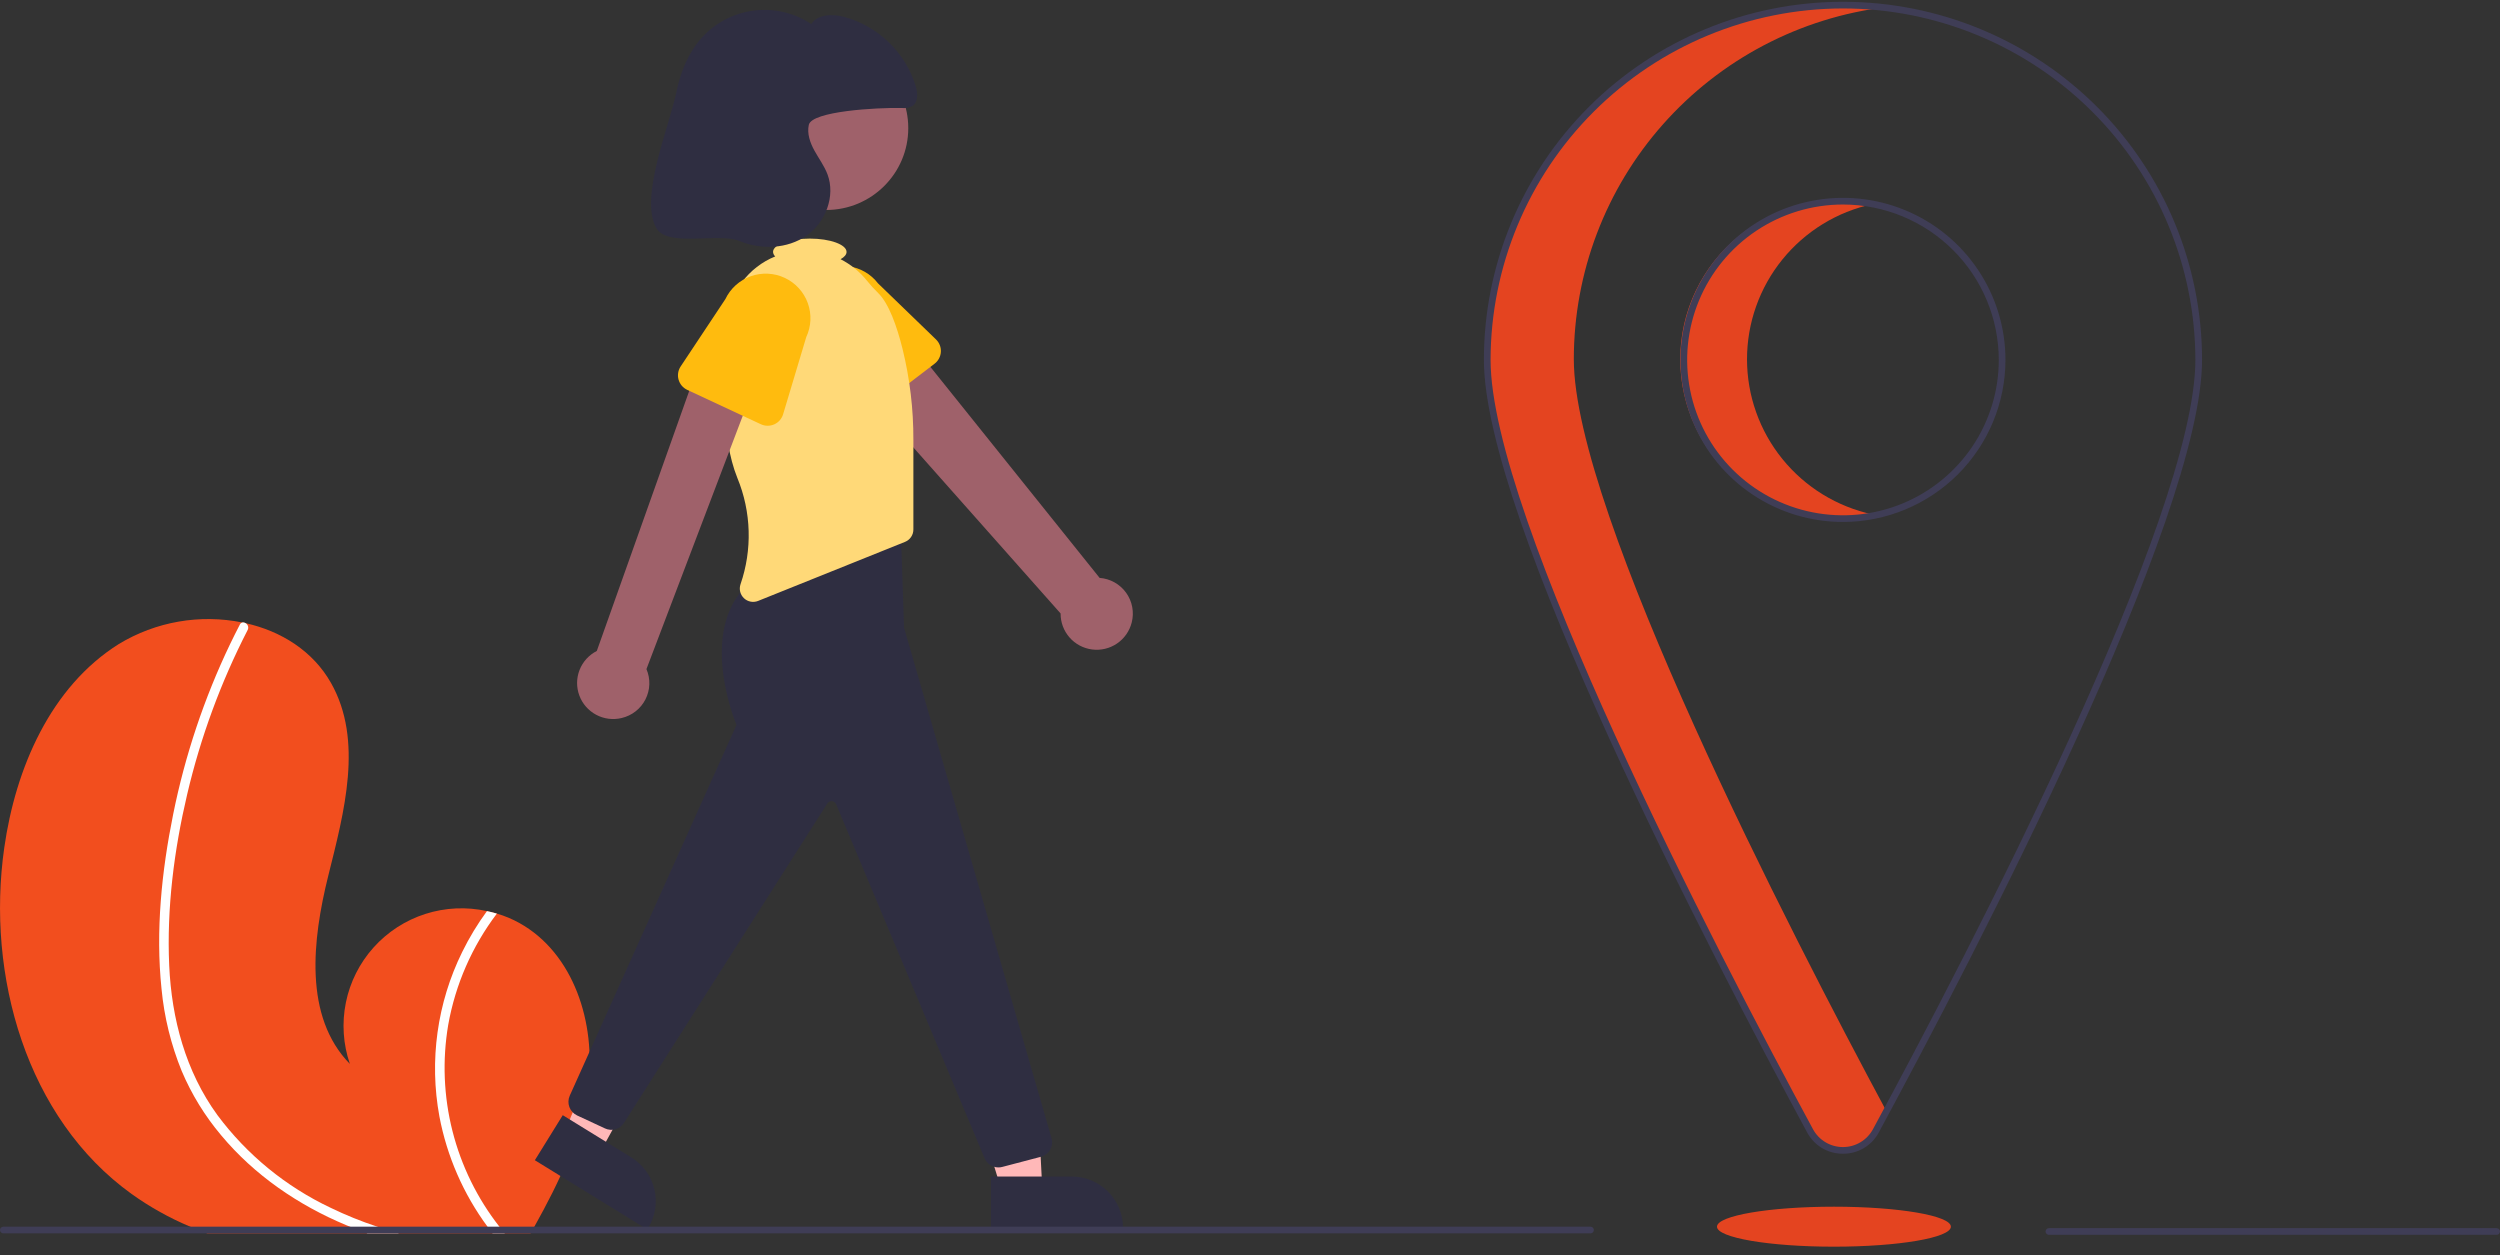 <svg width="245" height="123" viewBox="0 0 245 123" fill="none" xmlns="http://www.w3.org/2000/svg">
<rect x="0" y="0" width="245" height="123" fill="#333333" stroke="none"/>
<g clip-path="url(#clip0_13_953)">
<path d="M57.636 106.335C57.008 111.277 54.813 115.833 52.367 120.215C52.246 120.434 52.125 120.65 52.001 120.869H20.309C19.746 120.669 19.192 120.451 18.642 120.215C16.615 119.365 14.689 118.291 12.902 117.012C2.594 109.605 -1.375 95.607 0.419 83.066C1.529 75.27 4.961 67.315 11.638 63.118C15.264 60.918 19.588 60.162 23.747 61.002C23.855 61.021 23.964 61.044 24.072 61.07C27.562 61.854 30.673 63.801 32.445 66.939C35.628 72.579 33.732 79.565 32.166 85.842C30.604 92.122 29.76 99.634 34.288 104.265C33.624 102.329 33.489 100.251 33.896 98.246C34.304 96.24 35.24 94.379 36.608 92.854C37.976 91.329 39.726 90.194 41.679 89.567C43.632 88.941 45.718 88.844 47.721 89.288C48.048 89.356 48.373 89.434 48.693 89.532C49.462 89.757 50.204 90.067 50.904 90.457C56.245 93.432 58.406 100.284 57.636 106.335Z" fill="#F24E1E"/>
<path d="M36.973 120.215C37.681 120.454 38.395 120.669 39.112 120.869H36.011C35.434 120.666 34.862 120.448 34.295 120.215C34.17 120.166 34.043 120.114 33.918 120.062C29.239 118.106 24.93 115.166 21.671 111.254C20.075 109.361 18.772 107.239 17.807 104.96C16.758 102.386 16.092 99.673 15.829 96.907C15.24 91.231 15.839 85.398 16.966 79.823C18.128 74.045 20.004 68.432 22.552 63.115C22.86 62.478 23.176 61.844 23.502 61.214C23.525 61.163 23.558 61.117 23.601 61.081C23.643 61.044 23.693 61.017 23.747 61.002C23.803 60.991 23.861 60.992 23.916 61.004C23.972 61.016 24.025 61.038 24.072 61.07C24.184 61.135 24.268 61.24 24.305 61.364C24.342 61.488 24.33 61.621 24.271 61.737C21.645 66.844 19.655 72.252 18.344 77.841C17.061 83.295 16.33 89 16.582 94.604C16.818 99.843 18.19 104.993 21.305 109.278C24.205 113.171 28.02 116.294 32.415 118.37C33.892 119.085 35.415 119.701 36.973 120.215Z" fill="white"/>
<path d="M49.472 120.869H48.271C48.1 120.653 47.937 120.434 47.776 120.215C45.412 117.011 43.801 113.318 43.061 109.409C42.053 103.934 42.838 98.281 45.301 93.285C45.988 91.884 46.798 90.547 47.721 89.288C48.048 89.356 48.372 89.434 48.693 89.532C46.264 92.742 44.63 96.478 43.925 100.437C43.339 103.901 43.481 107.448 44.345 110.853C45.209 114.258 46.774 117.447 48.942 120.215C49.115 120.437 49.292 120.656 49.472 120.869Z" fill="white"/>
<path d="M110.908 61.005C111.035 60.508 111.053 59.989 110.958 59.485C110.863 58.981 110.658 58.504 110.358 58.087C110.059 57.67 109.671 57.324 109.222 57.073C108.774 56.822 108.276 56.672 107.763 56.634L87.75 31.679L82.798 36.282L103.939 60.12C103.932 60.983 104.243 61.819 104.812 62.47C105.382 63.12 106.17 63.54 107.029 63.649C107.888 63.758 108.757 63.549 109.472 63.062C110.187 62.574 110.698 61.842 110.908 61.005Z" fill="#9F616A"/>
<path d="M91.589 35.643L85.264 40.474C85.084 40.611 84.877 40.709 84.656 40.759C84.435 40.809 84.206 40.811 83.984 40.765C83.762 40.719 83.552 40.626 83.37 40.492C83.188 40.358 83.036 40.186 82.926 39.988L79.073 33.062C78.374 32.139 78.069 30.978 78.226 29.832C78.384 28.686 78.99 27.649 79.913 26.949C80.836 26.248 81.999 25.941 83.149 26.095C84.298 26.249 85.34 26.851 86.045 27.769L91.728 33.265C91.891 33.423 92.018 33.613 92.1 33.824C92.182 34.035 92.218 34.26 92.205 34.486C92.192 34.712 92.13 34.932 92.023 35.132C91.917 35.331 91.769 35.506 91.589 35.643Z" fill="#FFBB0E"/>
<path d="M80.967 20.578C85.409 20.578 89.01 16.987 89.01 12.557C89.01 8.127 85.409 4.536 80.967 4.536C76.525 4.536 72.925 8.127 72.925 12.557C72.925 16.987 76.525 20.578 80.967 20.578Z" fill="#9F616A"/>
<path d="M98.136 116.605H102.15L101.768 109.111L95.843 109.112L98.136 116.605Z" fill="#FFB8B8"/>
<path d="M97.112 115.298L105.018 115.298H105.018C105.68 115.298 106.335 115.428 106.946 115.68C107.557 115.933 108.113 116.303 108.581 116.77C109.049 117.236 109.42 117.79 109.673 118.4C109.926 119.009 110.056 119.663 110.056 120.323V120.486L97.112 120.487L97.112 115.298Z" fill="#2F2E41"/>
<path d="M55.333 110.936L58.748 113.041L62.372 106.465L58.239 103.886L55.333 110.936Z" fill="#FFB8B8"/>
<path d="M55.15 109.288L61.877 113.432C62.439 113.778 62.929 114.232 63.316 114.768C63.703 115.303 63.98 115.909 64.132 116.551C64.284 117.193 64.308 117.859 64.202 118.511C64.097 119.162 63.863 119.786 63.515 120.348L63.429 120.487L52.416 113.702L55.15 109.288Z" fill="#2F2E41"/>
<path d="M97.845 114.408C97.547 114.408 97.255 114.317 97.01 114.148C96.764 113.979 96.576 113.739 96.471 113.461L81.949 78.834C81.918 78.749 81.864 78.675 81.793 78.619C81.722 78.563 81.637 78.528 81.547 78.517C81.458 78.506 81.367 78.52 81.284 78.557C81.202 78.595 81.132 78.654 81.081 78.729L61.132 110.072C60.936 110.364 60.643 110.576 60.304 110.67C59.965 110.764 59.603 110.734 59.285 110.584L56.555 109.314C56.206 109.149 55.934 108.855 55.8 108.494C55.665 108.132 55.677 107.733 55.834 107.38L72.178 71.044C71.822 70.179 68.34 61.287 73.689 56.895L73.726 56.871L88.229 50.419L88.595 61.515L103.05 111.537C103.105 111.725 103.121 111.922 103.098 112.117C103.075 112.311 103.013 112.499 102.916 112.67C102.819 112.84 102.689 112.989 102.533 113.109C102.377 113.228 102.199 113.316 102.009 113.365L98.223 114.359C98.1 114.392 97.973 114.408 97.845 114.408Z" fill="#2F2E41"/>
<path d="M88.449 34.189C87.897 31.978 87.114 29.75 86.065 28.722C85.679 28.347 85.316 27.948 84.979 27.529C84.274 26.643 83.386 25.917 82.376 25.402C82.745 25.197 82.962 24.952 82.962 24.689C82.962 23.967 81.349 23.382 79.36 23.382C77.371 23.382 75.758 23.967 75.758 24.689C75.763 24.772 75.784 24.854 75.821 24.93C75.858 25.005 75.909 25.073 75.972 25.129C74.673 25.657 73.544 26.53 72.708 27.654C71.873 28.778 71.362 30.109 71.233 31.502C70.768 36.471 70.632 42.823 72.262 46.841C73.63 50.164 73.739 53.869 72.568 57.266C72.489 57.502 72.479 57.756 72.54 57.998C72.601 58.24 72.731 58.459 72.913 58.63C73.095 58.801 73.323 58.916 73.569 58.962C73.814 59.008 74.068 58.982 74.3 58.888L88.691 53.105C88.933 53.007 89.141 52.84 89.287 52.624C89.433 52.408 89.511 52.154 89.511 51.893V43.109C89.523 40.103 89.166 37.108 88.449 34.189Z" fill="#FFD978"/>
<path d="M60.914 70.368C61.415 70.252 61.885 70.028 62.289 69.712C62.694 69.395 63.024 68.994 63.256 68.537C63.489 68.079 63.618 67.576 63.634 67.064C63.651 66.551 63.554 66.041 63.352 65.57L74.612 35.956L68.902 34.486L58.487 63.794C57.715 64.186 57.115 64.847 56.799 65.65C56.483 66.454 56.474 67.346 56.773 68.156C57.072 68.967 57.659 69.64 58.422 70.047C59.185 70.455 60.072 70.569 60.914 70.368Z" fill="#9F616A"/>
<path d="M74.565 41.575L67.35 38.207C67.144 38.111 66.962 37.972 66.815 37.8C66.669 37.627 66.561 37.425 66.5 37.208C66.438 36.99 66.425 36.762 66.46 36.538C66.495 36.315 66.578 36.102 66.703 35.913L71.088 29.309C71.586 28.265 72.479 27.46 73.57 27.072C74.662 26.683 75.864 26.741 76.912 27.235C77.961 27.728 78.77 28.615 79.164 29.703C79.557 30.79 79.503 31.989 79.012 33.036L76.744 40.601C76.679 40.818 76.568 41.018 76.419 41.188C76.269 41.358 76.085 41.493 75.878 41.586C75.671 41.678 75.447 41.725 75.22 41.723C74.993 41.721 74.77 41.671 74.565 41.575Z" fill="#FFBB0E"/>
<path d="M88.355 10.583C88.718 10.626 89.085 10.559 89.41 10.393C90.003 10.005 89.945 9.125 89.744 8.447C89.244 6.821 88.341 5.347 87.119 4.161C85.897 2.975 84.395 2.116 82.752 1.661C81.607 1.358 80.158 1.369 79.503 2.354C77.857 1.26 75.873 0.791 73.91 1.032C71.947 1.272 70.135 2.206 68.803 3.665C67.46 5.136 66.69 7.053 66.291 9.003C65.604 12.361 62.66 19.288 64.291 22.305C65.376 24.312 70.368 22.748 72.481 23.623C74.593 24.497 77.159 24.399 79.035 23.095C80.911 21.791 81.897 19.216 81.093 17.081C80.781 16.255 80.242 15.538 79.817 14.765C79.391 13.992 79.073 13.098 79.263 12.236C79.559 10.895 85.907 10.533 88.355 10.583Z" fill="#2F2E41"/>
<path d="M156.198 120.542C156.198 120.585 156.19 120.627 156.173 120.667C156.157 120.707 156.133 120.743 156.102 120.773C156.072 120.804 156.036 120.828 155.996 120.844C155.956 120.86 155.914 120.869 155.871 120.869H0.327C0.241 120.869 0.157 120.834 0.096 120.773C0.034 120.712 0 120.629 0 120.542C0 120.455 0.034 120.372 0.096 120.311C0.157 120.25 0.241 120.215 0.327 120.215H155.871C155.914 120.215 155.956 120.224 155.996 120.24C156.036 120.256 156.072 120.28 156.102 120.311C156.133 120.341 156.157 120.377 156.173 120.417C156.19 120.457 156.198 120.499 156.198 120.542Z" fill="#3F3D56"/>
<path d="M179.726 122.175C186.056 122.175 191.187 121.298 191.187 120.215C191.187 119.133 186.056 118.256 179.726 118.256C173.396 118.256 168.265 119.133 168.265 120.215C168.265 121.298 173.396 122.175 179.726 122.175Z" fill="#E44420"/>
<path d="M244.673 121.012H200.793C200.706 121.012 200.623 120.978 200.561 120.917C200.5 120.855 200.466 120.772 200.466 120.686C200.466 120.599 200.5 120.516 200.561 120.455C200.623 120.394 200.706 120.359 200.793 120.359H244.673C244.759 120.359 244.843 120.394 244.904 120.455C244.966 120.516 245 120.599 245 120.686C245 120.772 244.966 120.855 244.904 120.917C244.843 120.978 244.759 121.012 244.673 121.012Z" fill="#3F3D56"/>
<path d="M171.207 35.206C171.208 31.648 172.431 28.198 174.673 25.431C176.915 22.663 180.041 20.746 183.529 19.998C181.254 19.511 178.9 19.538 176.637 20.076C174.375 20.614 172.262 21.651 170.453 23.109C168.644 24.567 167.185 26.41 166.183 28.503C165.18 30.596 164.66 32.887 164.66 35.206C164.66 37.526 165.18 39.816 166.183 41.91C167.185 44.003 168.644 45.846 170.453 47.304C172.262 48.762 174.375 49.798 176.637 50.337C178.9 50.875 181.254 50.901 183.529 50.415C180.041 49.667 176.915 47.75 174.673 44.982C172.431 42.215 171.208 38.764 171.207 35.206Z" fill="#E44420"/>
<path d="M154.234 35.206C154.234 26.72 157.346 18.527 162.983 12.171C168.62 5.814 176.394 1.733 184.839 0.696C179.938 0.097 174.966 0.542 170.251 2.002C165.537 3.463 161.186 5.905 157.488 9.167C153.791 12.429 150.829 16.438 148.8 20.926C146.772 25.415 145.722 30.283 145.72 35.206C145.72 50.803 168.718 94.784 177.355 110.753C177.669 111.334 178.134 111.819 178.702 112.158C179.27 112.496 179.92 112.675 180.582 112.675C181.243 112.675 181.893 112.496 182.461 112.158C183.029 111.819 183.494 111.334 183.808 110.753C184.131 110.155 184.477 109.514 184.839 108.84C175.54 91.527 154.234 50.219 154.234 35.206Z" fill="#E44420"/>
<path d="M180.611 113.065C179.889 113.071 179.18 112.879 178.56 112.51C177.94 112.141 177.434 111.608 177.097 110.972C167.573 93.365 145.422 50.743 145.422 35.271C145.422 25.963 149.13 17.036 155.729 10.454C162.328 3.873 171.279 0.175 180.611 0.175C189.944 0.175 198.895 3.873 205.494 10.454C212.093 17.036 215.801 25.963 215.801 35.271C215.801 50.744 193.65 93.365 184.126 110.972C183.789 111.609 183.283 112.141 182.663 112.51C182.043 112.879 181.333 113.071 180.611 113.065ZM180.611 0.828C171.456 0.838 162.678 4.47 156.203 10.928C149.729 17.384 146.087 26.139 146.077 35.271C146.077 50.594 168.173 93.098 177.673 110.662C177.959 111.191 178.383 111.633 178.9 111.941C179.417 112.25 180.009 112.412 180.611 112.412C181.214 112.412 181.805 112.25 182.323 111.941C182.84 111.633 183.264 111.191 183.55 110.662C193.05 93.099 215.146 50.596 215.146 35.271C215.136 26.139 211.494 17.384 205.02 10.928C198.545 4.47 189.767 0.838 180.611 0.828Z" fill="#3F3D56"/>
<path d="M180.612 51.152C177.462 51.152 174.383 50.22 171.765 48.475C169.146 46.73 167.105 44.25 165.9 41.348C164.695 38.446 164.379 35.253 164.994 32.172C165.608 29.092 167.125 26.262 169.352 24.041C171.579 21.82 174.416 20.307 177.505 19.695C180.594 19.082 183.795 19.396 186.705 20.598C189.615 21.8 192.102 23.836 193.851 26.448C195.601 29.059 196.535 32.13 196.535 35.271C196.53 39.481 194.851 43.518 191.866 46.495C188.881 49.472 184.833 51.147 180.612 51.152ZM180.612 20.043C177.592 20.043 174.64 20.936 172.129 22.609C169.618 24.282 167.661 26.66 166.505 29.443C165.349 32.225 165.047 35.287 165.636 38.241C166.225 41.195 167.679 43.909 169.815 46.038C171.95 48.168 174.671 49.618 177.632 50.206C180.594 50.794 183.664 50.492 186.454 49.34C189.244 48.187 191.629 46.235 193.307 43.731C194.984 41.227 195.88 38.282 195.88 35.271C195.875 31.233 194.265 27.363 191.403 24.508C188.541 21.653 184.66 20.047 180.612 20.043Z" fill="#3F3D56"/>
</g>
<defs>
<clipPath id="clip0_13_953">
<rect width="245" height="122" fill="white" transform="translate(0 0.175)"/>
</clipPath>
</defs>
</svg>
